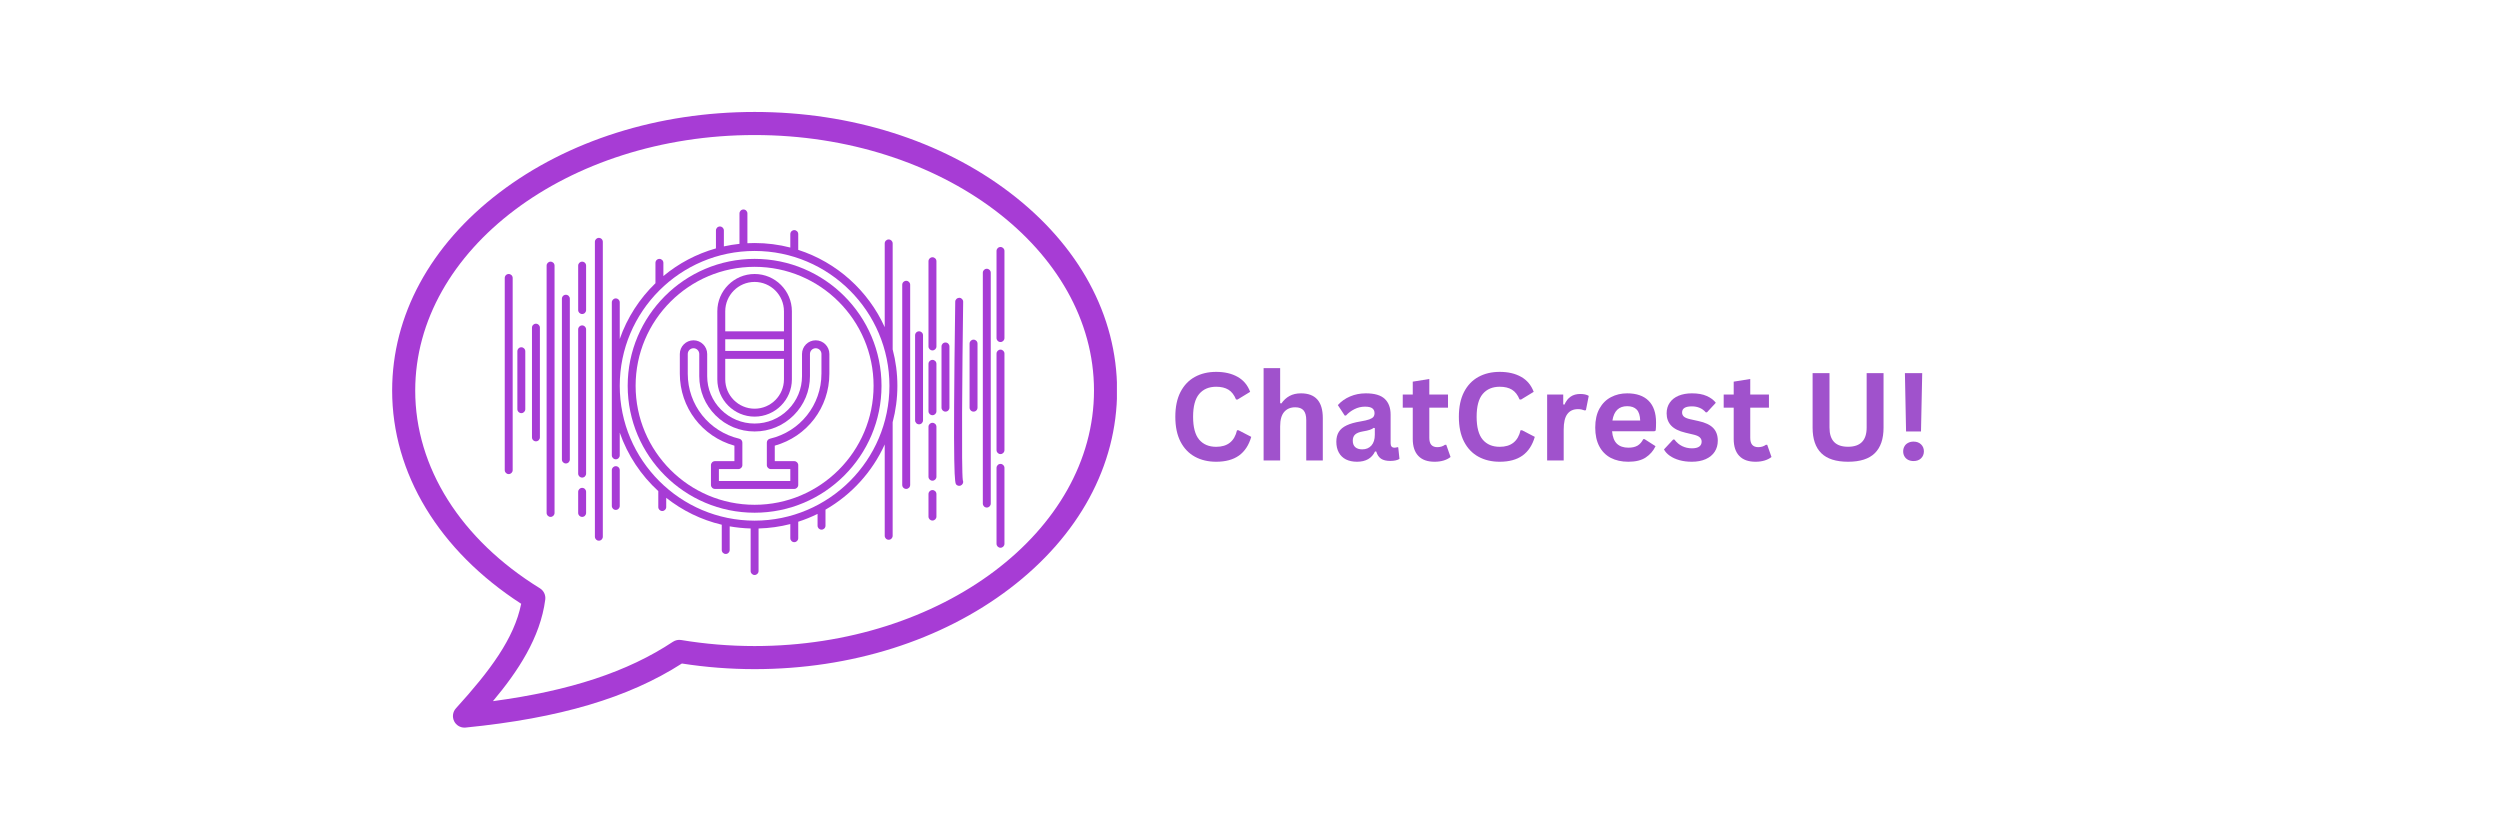 <svg xmlns="http://www.w3.org/2000/svg" xmlns:xlink="http://www.w3.org/1999/xlink" width="900" zoomAndPan="magnify" viewBox="0 0 675 225" height="300" preserveAspectRatio="xMidYMid meet" version="1.0"><defs><g/><clipPath id="ad615bec25"><path d="M 165 56.559 L 243 56.559 L 243 155.559 L 165 155.559 Z M 165 56.559 " clip-rule="nonzero"/></clipPath><clipPath id="28ce52803a"><path d="M 136.207 73 L 139 73 L 139 129 L 136.207 129 Z M 136.207 73 " clip-rule="nonzero"/></clipPath><clipPath id="5c5cbb58bb"><path d="M 269 66 L 271.207 66 L 271.207 93 L 269 93 Z M 269 66 " clip-rule="nonzero"/></clipPath><clipPath id="59b8ce82dd"><path d="M 269 94 L 271.207 94 L 271.207 123 L 269 123 Z M 269 94 " clip-rule="nonzero"/></clipPath><clipPath id="9bb19104e3"><path d="M 269 125 L 271.207 125 L 271.207 148 L 269 148 Z M 269 125 " clip-rule="nonzero"/></clipPath><clipPath id="214169c3fd"><path d="M 105.816 30.227 L 301.566 30.227 L 301.566 196.727 L 105.816 196.727 Z M 105.816 30.227 " clip-rule="nonzero"/></clipPath></defs><g clip-path="url(#ad615bec25)"><path fill="#a73cd5" d="M 241.02 94.34 L 241.02 65.723 C 241.02 65.133 240.539 64.652 239.949 64.652 C 239.355 64.652 238.875 65.133 238.875 65.723 L 238.875 88.336 C 234.414 78.477 225.93 70.816 215.523 67.465 L 215.523 63.203 C 215.523 62.609 215.043 62.129 214.453 62.129 C 213.863 62.129 213.383 62.609 213.383 63.203 L 213.383 66.836 C 210.301 66.043 207.07 65.617 203.742 65.617 C 203.094 65.617 202.445 65.633 201.801 65.668 L 201.801 57.629 C 201.801 57.039 201.32 56.559 200.73 56.559 C 200.141 56.559 199.66 57.039 199.66 57.629 L 199.66 65.836 C 198.23 65.988 196.824 66.223 195.445 66.527 L 195.445 62.219 C 195.445 61.629 194.965 61.148 194.375 61.148 C 193.781 61.148 193.305 61.629 193.305 62.219 L 193.305 67.066 C 188.031 68.551 183.211 71.125 179.113 74.535 L 179.113 70.973 C 179.113 70.379 178.633 69.898 178.043 69.898 C 177.449 69.898 176.973 70.379 176.973 70.973 L 176.973 76.469 C 172.676 80.621 169.34 85.762 167.332 91.52 L 167.332 81.641 C 167.332 81.051 166.855 80.57 166.262 80.57 C 165.672 80.57 165.191 81.051 165.191 81.641 L 165.191 122.941 C 165.191 123.531 165.672 124.012 166.262 124.012 C 166.855 124.012 167.332 123.531 167.332 122.941 L 167.332 116.816 C 169.457 122.914 173.066 128.324 177.738 132.598 L 177.738 136.906 C 177.738 137.496 178.219 137.977 178.809 137.977 C 179.398 137.977 179.879 137.496 179.879 136.906 L 179.879 134.41 C 184.223 137.844 189.316 140.363 194.875 141.676 L 194.875 148.5 C 194.875 149.09 195.355 149.57 195.945 149.57 C 196.539 149.57 197.016 149.09 197.016 148.5 L 197.016 142.117 C 198.859 142.441 200.746 142.637 202.672 142.688 L 202.672 154.18 C 202.672 154.77 203.152 155.25 203.742 155.25 C 204.332 155.25 204.812 154.77 204.812 154.18 L 204.812 142.691 C 207.762 142.609 210.633 142.207 213.383 141.496 L 213.383 145.316 C 213.383 145.906 213.859 146.387 214.453 146.387 C 215.043 146.387 215.523 145.906 215.523 145.316 L 215.523 140.867 C 217.324 140.289 219.066 139.582 220.742 138.754 L 220.742 141.938 C 220.742 142.531 221.223 143.008 221.812 143.008 C 222.402 143.008 222.883 142.531 222.883 141.938 L 222.883 137.605 C 229.895 133.578 235.523 127.41 238.875 120 L 238.875 144.664 C 238.875 145.258 239.355 145.738 239.945 145.738 C 240.539 145.738 241.016 145.258 241.016 144.664 L 241.016 113.992 C 241.848 110.855 242.293 107.562 242.293 104.168 C 242.293 100.77 241.848 97.48 241.02 94.34 Z M 203.742 140.574 C 183.664 140.574 167.332 124.242 167.332 104.168 C 167.332 84.09 183.664 67.758 203.742 67.758 C 223.816 67.758 240.148 84.09 240.148 104.168 C 240.148 124.242 223.816 140.574 203.742 140.574 Z M 203.742 140.574 " fill-opacity="1" fill-rule="nonzero"/></g><path fill="#a73cd5" d="M 203.742 69.898 C 184.848 69.898 169.477 85.273 169.477 104.168 C 169.477 123.062 184.848 138.434 203.742 138.434 C 222.637 138.434 238.008 123.062 238.008 104.168 C 238.008 85.273 222.637 69.898 203.742 69.898 Z M 203.742 136.293 C 186.027 136.293 171.617 121.879 171.617 104.168 C 171.617 86.453 186.027 72.043 203.742 72.043 C 221.457 72.043 235.867 86.453 235.867 104.168 C 235.867 121.879 221.457 136.293 203.742 136.293 Z M 203.742 136.293 " fill-opacity="1" fill-rule="nonzero"/><path fill="#a73cd5" d="M 203.742 112.488 C 209.293 112.488 213.809 107.973 213.809 102.422 L 213.809 84.047 C 213.809 78.496 209.293 73.98 203.742 73.98 C 198.191 73.98 193.676 78.496 193.676 84.047 L 193.676 102.422 C 193.676 107.973 198.191 112.488 203.742 112.488 Z M 195.816 91.598 L 211.668 91.598 L 211.668 94.75 L 195.816 94.75 Z M 203.742 76.121 C 208.113 76.121 211.668 79.676 211.668 84.047 L 211.668 89.453 L 195.816 89.453 L 195.816 84.047 C 195.816 79.676 199.371 76.121 203.742 76.121 Z M 195.816 96.891 L 211.668 96.891 L 211.668 102.422 C 211.668 106.793 208.113 110.348 203.742 110.348 C 199.371 110.348 195.816 106.789 195.816 102.422 Z M 195.816 96.891 " fill-opacity="1" fill-rule="nonzero"/><path fill="#a73cd5" d="M 220.234 91.883 C 218.199 91.883 216.543 93.539 216.543 95.578 L 216.543 101.559 C 216.543 104.977 215.211 108.191 212.793 110.609 C 210.375 113.023 207.16 114.355 203.742 114.355 C 200.32 114.355 197.105 113.023 194.688 110.609 C 192.273 108.191 190.941 104.977 190.941 101.559 L 190.941 95.578 C 190.941 93.539 189.285 91.883 187.246 91.883 C 185.207 91.883 183.551 93.539 183.551 95.578 L 183.551 100.902 C 183.551 110.027 189.57 117.898 198.293 120.328 L 198.293 124.512 L 193.031 124.512 C 192.438 124.512 191.957 124.992 191.957 125.582 L 191.957 130.938 C 191.957 131.527 192.438 132.008 193.031 132.008 L 214.453 132.008 C 215.043 132.008 215.523 131.527 215.523 130.938 L 215.523 125.582 C 215.523 124.992 215.043 124.512 214.453 124.512 L 209.188 124.512 L 209.188 120.328 C 217.91 117.898 223.93 110.027 223.93 100.902 L 223.93 95.578 C 223.93 93.539 222.273 91.883 220.234 91.883 Z M 221.789 100.902 C 221.789 109.312 216.066 116.531 207.875 118.453 C 207.391 118.566 207.047 118.996 207.047 119.496 L 207.047 125.582 C 207.047 126.172 207.527 126.652 208.121 126.652 L 213.383 126.652 L 213.383 129.867 L 194.102 129.867 L 194.102 126.652 L 199.367 126.652 C 199.957 126.652 200.438 126.172 200.438 125.582 L 200.438 119.496 C 200.438 119 200.094 118.566 199.609 118.453 C 191.418 116.531 185.695 109.312 185.695 100.902 L 185.695 95.578 C 185.695 94.719 186.391 94.023 187.25 94.023 C 188.105 94.023 188.801 94.719 188.801 95.578 L 188.801 101.559 C 188.801 105.547 190.355 109.301 193.18 112.121 C 196 114.945 199.754 116.5 203.742 116.496 C 203.742 116.496 203.742 116.496 203.746 116.496 C 207.734 116.496 211.488 114.945 214.309 112.121 C 217.133 109.301 218.688 105.547 218.688 101.559 L 218.688 95.578 C 218.688 94.719 219.383 94.023 220.238 94.023 C 221.098 94.023 221.793 94.719 221.793 95.578 L 221.793 100.902 Z M 221.789 100.902 " fill-opacity="1" fill-rule="nonzero"/><path fill="#a73cd5" d="M 166.262 125.867 C 165.672 125.867 165.191 126.348 165.191 126.938 L 165.191 136.602 C 165.191 137.195 165.672 137.676 166.262 137.676 C 166.855 137.676 167.332 137.195 167.332 136.602 L 167.332 126.938 C 167.332 126.344 166.855 125.867 166.262 125.867 Z M 166.262 125.867 " fill-opacity="1" fill-rule="nonzero"/><path fill="#a73cd5" d="M 161.691 64.227 C 161.102 64.227 160.621 64.703 160.621 65.297 L 160.621 144.918 C 160.621 145.508 161.102 145.988 161.691 145.988 C 162.285 145.988 162.762 145.508 162.762 144.918 L 162.762 65.297 C 162.762 64.703 162.285 64.227 161.691 64.227 Z M 161.691 64.227 " fill-opacity="1" fill-rule="nonzero"/><path fill="#a73cd5" d="M 157.176 70.648 C 156.586 70.648 156.105 71.125 156.105 71.719 L 156.105 83.719 C 156.105 84.309 156.586 84.789 157.176 84.789 C 157.77 84.789 158.246 84.309 158.246 83.719 L 158.246 71.719 C 158.246 71.125 157.77 70.648 157.176 70.648 Z M 157.176 70.648 " fill-opacity="1" fill-rule="nonzero"/><path fill="#a73cd5" d="M 157.176 87.859 C 156.586 87.859 156.105 88.34 156.105 88.93 L 156.105 127.879 C 156.105 128.469 156.586 128.949 157.176 128.949 C 157.77 128.949 158.246 128.469 158.246 127.879 L 158.246 88.93 C 158.246 88.34 157.77 87.859 157.176 87.859 Z M 157.176 87.859 " fill-opacity="1" fill-rule="nonzero"/><path fill="#a73cd5" d="M 157.176 131.723 C 156.586 131.723 156.105 132.203 156.105 132.793 L 156.105 138.496 C 156.105 139.086 156.586 139.566 157.176 139.566 C 157.77 139.566 158.246 139.086 158.246 138.496 L 158.246 132.793 C 158.246 132.203 157.77 131.723 157.176 131.723 Z M 157.176 131.723 " fill-opacity="1" fill-rule="nonzero"/><path fill="#a73cd5" d="M 152.785 79.586 C 152.195 79.586 151.715 80.066 151.715 80.656 L 151.715 124.066 C 151.715 124.656 152.195 125.137 152.785 125.137 C 153.379 125.137 153.855 124.656 153.855 124.066 L 153.855 80.656 C 153.855 80.066 153.379 79.586 152.785 79.586 Z M 152.785 79.586 " fill-opacity="1" fill-rule="nonzero"/><path fill="#a73cd5" d="M 148.656 70.648 C 148.066 70.648 147.586 71.125 147.586 71.719 L 147.586 138.496 C 147.586 139.086 148.066 139.566 148.656 139.566 C 149.246 139.566 149.727 139.086 149.727 138.496 L 149.727 71.719 C 149.727 71.125 149.246 70.648 148.656 70.648 Z M 148.656 70.648 " fill-opacity="1" fill-rule="nonzero"/><path fill="#a73cd5" d="M 144.703 87.398 C 144.113 87.398 143.633 87.879 143.633 88.469 L 143.633 118.086 C 143.633 118.68 144.113 119.16 144.703 119.16 C 145.297 119.16 145.773 118.68 145.773 118.086 L 145.773 88.469 C 145.773 87.879 145.297 87.398 144.703 87.398 Z M 144.703 87.398 " fill-opacity="1" fill-rule="nonzero"/><g clip-path="url(#28ce52803a)"><path fill="#a73cd5" d="M 137.352 73.98 C 136.758 73.98 136.281 74.457 136.281 75.051 L 136.281 126.938 C 136.281 127.527 136.758 128.008 137.352 128.008 C 137.941 128.008 138.422 127.527 138.422 126.938 L 138.422 75.051 C 138.422 74.457 137.941 73.98 137.352 73.98 Z M 137.352 73.98 " fill-opacity="1" fill-rule="nonzero"/></g><path fill="#a73cd5" d="M 140.758 93.762 C 140.168 93.762 139.688 94.242 139.688 94.832 L 139.688 110.48 C 139.688 111.07 140.168 111.551 140.758 111.551 C 141.348 111.551 141.828 111.07 141.828 110.48 L 141.828 94.832 C 141.828 94.242 141.348 93.762 140.758 93.762 Z M 140.758 93.762 " fill-opacity="1" fill-rule="nonzero"/><path fill="#a73cd5" d="M 244.676 75.816 C 244.082 75.816 243.602 76.297 243.602 76.887 L 243.602 130.938 C 243.602 131.531 244.082 132.008 244.676 132.008 C 245.266 132.008 245.746 131.531 245.746 130.938 L 245.746 76.887 C 245.746 76.297 245.266 75.816 244.676 75.816 Z M 244.676 75.816 " fill-opacity="1" fill-rule="nonzero"/><path fill="#a73cd5" d="M 248.145 89.453 C 247.551 89.453 247.074 89.934 247.074 90.527 L 247.074 113.492 C 247.074 114.086 247.551 114.566 248.145 114.566 C 248.734 114.566 249.215 114.086 249.215 113.492 L 249.215 90.527 C 249.215 89.934 248.734 89.453 248.145 89.453 Z M 248.145 89.453 " fill-opacity="1" fill-rule="nonzero"/><path fill="#a73cd5" d="M 255.277 92.473 C 254.688 92.473 254.207 92.953 254.207 93.543 L 254.207 110.07 C 254.207 110.66 254.688 111.141 255.277 111.141 C 255.871 111.141 256.348 110.66 256.348 110.07 L 256.348 93.543 C 256.348 92.953 255.871 92.473 255.277 92.473 Z M 255.277 92.473 " fill-opacity="1" fill-rule="nonzero"/><path fill="#a73cd5" d="M 259 80.402 C 258.418 80.41 257.922 80.867 257.914 81.457 C 257.23 129.859 257.797 130.43 258.207 130.848 C 258.41 131.055 258.699 131.176 258.984 131.176 C 259.574 131.176 260.055 130.695 260.055 130.105 C 260.055 129.945 260.02 129.789 259.957 129.652 C 259.57 127.062 259.801 99.594 260.055 81.488 C 260.062 80.895 259.59 80.41 259 80.402 Z M 259 80.402 " fill-opacity="1" fill-rule="nonzero"/><path fill="#a73cd5" d="M 262.855 91.703 C 262.266 91.703 261.785 92.184 261.785 92.773 L 261.785 110.066 C 261.785 110.66 262.266 111.141 262.855 111.141 C 263.449 111.141 263.93 110.66 263.93 110.066 L 263.93 92.773 C 263.93 92.184 263.449 91.703 262.855 91.703 Z M 262.855 91.703 " fill-opacity="1" fill-rule="nonzero"/><path fill="#a73cd5" d="M 266.434 72.566 C 265.84 72.566 265.363 73.047 265.363 73.637 L 265.363 135.969 C 265.363 136.559 265.84 137.039 266.434 137.039 C 267.023 137.039 267.504 136.559 267.504 135.969 L 267.504 73.637 C 267.504 73.047 267.023 72.566 266.434 72.566 Z M 266.434 72.566 " fill-opacity="1" fill-rule="nonzero"/><g clip-path="url(#5c5cbb58bb)"><path fill="#a73cd5" d="M 270.133 66.688 C 269.543 66.688 269.062 67.168 269.062 67.758 L 269.062 91.273 C 269.062 91.867 269.543 92.348 270.133 92.348 C 270.723 92.348 271.203 91.867 271.203 91.273 L 271.203 67.758 C 271.203 67.168 270.723 66.688 270.133 66.688 Z M 270.133 66.688 " fill-opacity="1" fill-rule="nonzero"/></g><g clip-path="url(#59b8ce82dd)"><path fill="#a73cd5" d="M 270.133 94.398 C 269.543 94.398 269.062 94.879 269.062 95.469 L 269.062 121.535 C 269.062 122.125 269.543 122.605 270.133 122.605 C 270.723 122.605 271.203 122.125 271.203 121.535 L 271.203 95.469 C 271.203 94.879 270.723 94.398 270.133 94.398 Z M 270.133 94.398 " fill-opacity="1" fill-rule="nonzero"/></g><g clip-path="url(#9bb19104e3)"><path fill="#a73cd5" d="M 270.133 125.254 C 269.543 125.254 269.062 125.734 269.062 126.328 L 269.062 146.82 C 269.062 147.41 269.543 147.891 270.133 147.891 C 270.723 147.891 271.203 147.41 271.203 146.82 L 271.203 126.328 C 271.203 125.734 270.723 125.254 270.133 125.254 Z M 270.133 125.254 " fill-opacity="1" fill-rule="nonzero"/></g><path fill="#a73cd5" d="M 251.762 69.457 C 251.172 69.457 250.691 69.938 250.691 70.527 L 250.691 93.543 C 250.691 94.133 251.172 94.613 251.762 94.613 C 252.355 94.613 252.836 94.133 252.836 93.543 L 252.836 70.527 C 252.836 69.938 252.355 69.457 251.762 69.457 Z M 251.762 69.457 " fill-opacity="1" fill-rule="nonzero"/><path fill="#a73cd5" d="M 251.762 97.164 C 251.172 97.164 250.691 97.645 250.691 98.238 L 250.691 111.039 C 250.691 111.629 251.172 112.109 251.762 112.109 C 252.355 112.109 252.836 111.629 252.836 111.039 L 252.836 98.238 C 252.836 97.645 252.355 97.164 251.762 97.164 Z M 251.762 97.164 " fill-opacity="1" fill-rule="nonzero"/><path fill="#a73cd5" d="M 251.762 114.156 C 251.172 114.156 250.691 114.637 250.691 115.227 L 250.691 128.719 C 250.691 129.309 251.172 129.789 251.762 129.789 C 252.355 129.789 252.836 129.309 252.836 128.719 L 252.836 115.227 C 252.836 114.637 252.355 114.156 251.762 114.156 Z M 251.762 114.156 " fill-opacity="1" fill-rule="nonzero"/><path fill="#a73cd5" d="M 251.762 132.316 C 251.172 132.316 250.691 132.797 250.691 133.387 L 250.691 139.477 C 250.691 140.066 251.172 140.547 251.762 140.547 C 252.355 140.547 252.836 140.066 252.836 139.477 L 252.836 133.387 C 252.836 132.797 252.355 132.316 251.762 132.316 Z M 251.762 132.316 " fill-opacity="1" fill-rule="nonzero"/><g clip-path="url(#214169c3fd)"><path fill="#a73cd5" d="M 125.406 196.457 C 124.238 196.457 123.156 195.801 122.625 194.742 C 122.047 193.59 122.234 192.199 123.102 191.246 C 132.293 181.137 138.844 172.375 140.719 163.02 C 118.547 148.684 105.879 127.805 105.879 105.445 C 105.879 85.191 116.168 66.203 134.859 51.984 C 153.293 37.953 177.758 30.227 203.746 30.227 C 229.73 30.227 254.195 37.953 272.633 51.984 C 291.32 66.203 301.613 85.191 301.613 105.445 C 301.613 125.703 291.32 144.691 272.633 158.91 C 254.195 172.941 229.73 180.668 203.746 180.668 C 197.152 180.668 190.555 180.156 184.109 179.148 C 169.66 188.418 151.059 193.922 125.719 196.441 C 125.613 196.453 125.512 196.457 125.406 196.457 Z M 203.746 36.461 C 153.219 36.461 112.109 67.41 112.109 105.445 C 112.109 126.184 124.379 145.641 145.766 158.832 C 146.809 159.477 147.379 160.672 147.219 161.887 C 145.887 172.184 139.809 181.297 133.094 189.312 C 153.914 186.527 169.492 181.371 181.691 173.281 C 182.352 172.848 183.148 172.676 183.926 172.805 C 190.418 173.887 197.086 174.434 203.746 174.434 C 254.273 174.434 295.379 143.484 295.379 105.445 C 295.379 67.41 254.273 36.461 203.746 36.461 Z M 203.746 36.461 " fill-opacity="1" fill-rule="nonzero"/></g><g fill="#a052cc" fill-opacity="1"><g transform="translate(315.479, 124.327)"><g><path d="M 12.891 0.344 C 10.711 0.344 8.797 -0.109 7.141 -1.016 C 5.484 -1.922 4.188 -3.281 3.25 -5.094 C 2.32 -6.906 1.859 -9.141 1.859 -11.797 C 1.859 -14.453 2.32 -16.68 3.25 -18.484 C 4.188 -20.297 5.484 -21.656 7.141 -22.562 C 8.797 -23.469 10.711 -23.922 12.891 -23.922 C 15.16 -23.922 17.086 -23.473 18.672 -22.578 C 20.254 -21.691 21.383 -20.344 22.062 -18.531 L 18.656 -16.453 L 18.25 -16.469 C 17.75 -17.695 17.066 -18.578 16.203 -19.109 C 15.336 -19.641 14.234 -19.906 12.891 -19.906 C 10.93 -19.906 9.398 -19.254 8.297 -17.953 C 7.203 -16.66 6.656 -14.609 6.656 -11.797 C 6.656 -8.984 7.203 -6.926 8.297 -5.625 C 9.398 -4.332 10.93 -3.688 12.891 -3.688 C 15.953 -3.688 17.828 -5.176 18.516 -8.156 L 18.922 -8.156 L 22.359 -6.375 C 21.711 -4.133 20.609 -2.453 19.047 -1.328 C 17.484 -0.211 15.43 0.344 12.891 0.344 Z M 12.891 0.344 "/></g></g></g><g fill="#a052cc" fill-opacity="1"><g transform="translate(338.61, 124.327)"><g><path d="M 2.562 0 L 2.562 -24.938 L 7.031 -24.938 L 7.031 -15.469 L 7.375 -15.406 C 7.969 -16.27 8.691 -16.938 9.547 -17.406 C 10.41 -17.883 11.445 -18.125 12.656 -18.125 C 16.582 -18.125 18.547 -15.898 18.547 -11.453 L 18.547 0 L 14.078 0 L 14.078 -10.891 C 14.078 -12.098 13.832 -12.977 13.344 -13.531 C 12.863 -14.082 12.113 -14.359 11.094 -14.359 C 9.844 -14.359 8.852 -13.941 8.125 -13.109 C 7.395 -12.273 7.031 -10.973 7.031 -9.203 L 7.031 0 Z M 2.562 0 "/></g></g></g><g fill="#a052cc" fill-opacity="1"><g transform="translate(359.451, 124.327)"><g><path d="M 6.938 0.344 C 5.789 0.344 4.797 0.133 3.953 -0.281 C 3.117 -0.707 2.477 -1.328 2.031 -2.141 C 1.582 -2.953 1.359 -3.926 1.359 -5.062 C 1.359 -6.113 1.582 -7 2.031 -7.719 C 2.477 -8.438 3.176 -9.02 4.125 -9.469 C 5.07 -9.926 6.312 -10.281 7.844 -10.531 C 8.906 -10.707 9.711 -10.895 10.266 -11.094 C 10.816 -11.301 11.188 -11.531 11.375 -11.781 C 11.57 -12.039 11.672 -12.375 11.672 -12.781 C 11.672 -13.344 11.473 -13.773 11.078 -14.078 C 10.68 -14.379 10.02 -14.531 9.094 -14.531 C 8.102 -14.531 7.16 -14.305 6.266 -13.859 C 5.379 -13.422 4.609 -12.844 3.953 -12.125 L 3.625 -12.125 L 1.766 -14.953 C 2.66 -15.953 3.758 -16.727 5.062 -17.281 C 6.363 -17.844 7.785 -18.125 9.328 -18.125 C 11.68 -18.125 13.383 -17.625 14.438 -16.625 C 15.488 -15.625 16.016 -14.207 16.016 -12.375 L 16.016 -4.641 C 16.016 -3.848 16.363 -3.453 17.062 -3.453 C 17.332 -3.453 17.598 -3.5 17.859 -3.594 L 18.078 -3.531 L 18.406 -0.422 C 18.156 -0.254 17.805 -0.117 17.359 -0.016 C 16.922 0.078 16.441 0.125 15.922 0.125 C 14.859 0.125 14.023 -0.078 13.422 -0.484 C 12.828 -0.891 12.398 -1.531 12.141 -2.406 L 11.812 -2.438 C 10.938 -0.582 9.312 0.344 6.938 0.344 Z M 8.359 -3 C 9.391 -3 10.211 -3.344 10.828 -4.031 C 11.441 -4.727 11.75 -5.695 11.75 -6.938 L 11.75 -8.734 L 11.453 -8.812 C 11.18 -8.594 10.828 -8.41 10.391 -8.266 C 9.953 -8.117 9.328 -7.977 8.516 -7.844 C 7.547 -7.676 6.848 -7.395 6.422 -7 C 6.004 -6.613 5.797 -6.062 5.797 -5.344 C 5.797 -4.57 6.02 -3.988 6.469 -3.594 C 6.914 -3.195 7.547 -3 8.359 -3 Z M 8.359 -3 "/></g></g></g><g fill="#a052cc" fill-opacity="1"><g transform="translate(378.211, 124.327)"><g><path d="M 12.281 -4.234 L 13.438 -0.938 C 12.945 -0.539 12.336 -0.227 11.609 0 C 10.879 0.227 10.051 0.344 9.125 0.344 C 7.195 0.344 5.734 -0.18 4.734 -1.234 C 3.734 -2.285 3.234 -3.812 3.234 -5.812 L 3.234 -14.25 L 0.531 -14.25 L 0.531 -17.812 L 3.234 -17.812 L 3.234 -21.281 L 7.703 -22 L 7.703 -17.812 L 12.75 -17.812 L 12.75 -14.25 L 7.703 -14.25 L 7.703 -6.125 C 7.703 -5.25 7.883 -4.609 8.25 -4.203 C 8.625 -3.797 9.16 -3.594 9.859 -3.594 C 10.648 -3.594 11.344 -3.805 11.938 -4.234 Z M 12.281 -4.234 "/></g></g></g><g fill="#a052cc" fill-opacity="1"><g transform="translate(392.035, 124.327)"><g><path d="M 12.891 0.344 C 10.711 0.344 8.797 -0.109 7.141 -1.016 C 5.484 -1.922 4.188 -3.281 3.25 -5.094 C 2.32 -6.906 1.859 -9.141 1.859 -11.797 C 1.859 -14.453 2.32 -16.68 3.25 -18.484 C 4.188 -20.297 5.484 -21.656 7.141 -22.562 C 8.797 -23.469 10.711 -23.922 12.891 -23.922 C 15.16 -23.922 17.086 -23.473 18.672 -22.578 C 20.254 -21.691 21.383 -20.344 22.062 -18.531 L 18.656 -16.453 L 18.25 -16.469 C 17.75 -17.695 17.066 -18.578 16.203 -19.109 C 15.336 -19.641 14.234 -19.906 12.891 -19.906 C 10.93 -19.906 9.398 -19.254 8.297 -17.953 C 7.203 -16.66 6.656 -14.609 6.656 -11.797 C 6.656 -8.984 7.203 -6.926 8.297 -5.625 C 9.398 -4.332 10.93 -3.688 12.891 -3.688 C 15.953 -3.688 17.828 -5.176 18.516 -8.156 L 18.922 -8.156 L 22.359 -6.375 C 21.711 -4.133 20.609 -2.453 19.047 -1.328 C 17.484 -0.211 15.43 0.344 12.891 0.344 Z M 12.891 0.344 "/></g></g></g><g fill="#a052cc" fill-opacity="1"><g transform="translate(415.166, 124.327)"><g><path d="M 2.562 0 L 2.562 -17.797 L 6.906 -17.797 L 6.906 -15.141 L 7.234 -15.078 C 7.672 -16.066 8.238 -16.789 8.938 -17.25 C 9.633 -17.719 10.484 -17.953 11.484 -17.953 C 12.492 -17.953 13.266 -17.781 13.797 -17.438 L 13.031 -13.578 L 12.688 -13.516 C 12.395 -13.629 12.113 -13.711 11.844 -13.766 C 11.582 -13.828 11.258 -13.859 10.875 -13.859 C 9.625 -13.859 8.672 -13.414 8.016 -12.531 C 7.359 -11.656 7.031 -10.254 7.031 -8.328 L 7.031 0 Z M 2.562 0 "/></g></g></g><g fill="#a052cc" fill-opacity="1"><g transform="translate(429.119, 124.327)"><g><path d="M 17.578 -7.891 L 6.141 -7.891 C 6.273 -6.336 6.719 -5.207 7.469 -4.5 C 8.219 -3.801 9.242 -3.453 10.547 -3.453 C 11.566 -3.453 12.395 -3.641 13.031 -4.016 C 13.664 -4.398 14.176 -4.984 14.562 -5.766 L 14.906 -5.766 L 17.875 -3.859 C 17.289 -2.609 16.41 -1.594 15.234 -0.812 C 14.066 -0.039 12.504 0.344 10.547 0.344 C 8.711 0.344 7.125 -0.004 5.781 -0.703 C 4.445 -1.41 3.414 -2.453 2.688 -3.828 C 1.957 -5.211 1.594 -6.898 1.594 -8.891 C 1.594 -10.91 1.973 -12.613 2.734 -14 C 3.504 -15.383 4.539 -16.414 5.844 -17.094 C 7.145 -17.781 8.602 -18.125 10.219 -18.125 C 12.738 -18.125 14.664 -17.457 16 -16.125 C 17.344 -14.789 18.016 -12.832 18.016 -10.25 C 18.016 -9.32 17.984 -8.598 17.922 -8.078 Z M 13.734 -10.781 C 13.691 -12.133 13.379 -13.117 12.797 -13.734 C 12.211 -14.348 11.352 -14.656 10.219 -14.656 C 7.969 -14.656 6.641 -13.363 6.234 -10.781 Z M 13.734 -10.781 "/></g></g></g><g fill="#a052cc" fill-opacity="1"><g transform="translate(448.46, 124.327)"><g><path d="M 8.328 0.344 C 7.109 0.344 5.992 0.203 4.984 -0.078 C 3.973 -0.367 3.109 -0.766 2.391 -1.266 C 1.68 -1.766 1.156 -2.336 0.812 -2.984 L 3.297 -5.656 L 3.625 -5.656 C 4.219 -4.863 4.914 -4.27 5.719 -3.875 C 6.531 -3.477 7.41 -3.281 8.359 -3.281 C 9.223 -3.281 9.875 -3.43 10.312 -3.734 C 10.758 -4.047 10.984 -4.492 10.984 -5.078 C 10.984 -5.535 10.82 -5.914 10.5 -6.219 C 10.188 -6.52 9.676 -6.758 8.969 -6.938 L 6.609 -7.5 C 4.848 -7.914 3.562 -8.555 2.75 -9.422 C 1.938 -10.285 1.531 -11.383 1.531 -12.719 C 1.531 -13.832 1.812 -14.797 2.375 -15.609 C 2.938 -16.43 3.734 -17.055 4.766 -17.484 C 5.797 -17.91 6.992 -18.125 8.359 -18.125 C 9.953 -18.125 11.273 -17.891 12.328 -17.422 C 13.391 -16.961 14.219 -16.348 14.812 -15.578 L 12.422 -13 L 12.094 -13 C 11.602 -13.562 11.047 -13.969 10.422 -14.219 C 9.805 -14.477 9.117 -14.609 8.359 -14.609 C 6.586 -14.609 5.703 -14.062 5.703 -12.969 C 5.703 -12.508 5.863 -12.133 6.188 -11.844 C 6.52 -11.551 7.102 -11.312 7.938 -11.125 L 10.125 -10.641 C 11.938 -10.254 13.258 -9.633 14.094 -8.781 C 14.926 -7.926 15.344 -6.781 15.344 -5.344 C 15.344 -4.207 15.062 -3.207 14.5 -2.344 C 13.938 -1.488 13.129 -0.828 12.078 -0.359 C 11.023 0.109 9.773 0.344 8.328 0.344 Z M 8.328 0.344 "/></g></g></g><g fill="#a052cc" fill-opacity="1"><g transform="translate(464.865, 124.327)"><g><path d="M 12.281 -4.234 L 13.438 -0.938 C 12.945 -0.539 12.336 -0.227 11.609 0 C 10.879 0.227 10.051 0.344 9.125 0.344 C 7.195 0.344 5.734 -0.18 4.734 -1.234 C 3.734 -2.285 3.234 -3.812 3.234 -5.812 L 3.234 -14.25 L 0.531 -14.25 L 0.531 -17.812 L 3.234 -17.812 L 3.234 -21.281 L 7.703 -22 L 7.703 -17.812 L 12.75 -17.812 L 12.75 -14.25 L 7.703 -14.25 L 7.703 -6.125 C 7.703 -5.25 7.883 -4.609 8.25 -4.203 C 8.625 -3.797 9.16 -3.594 9.859 -3.594 C 10.648 -3.594 11.344 -3.805 11.938 -4.234 Z M 12.281 -4.234 "/></g></g></g><g fill="#a052cc" fill-opacity="1"><g transform="translate(478.689, 124.327)"><g/></g></g><g fill="#a052cc" fill-opacity="1"><g transform="translate(486.48, 124.327)"><g><path d="M 12.5 0.344 C 9.25 0.344 6.836 -0.426 5.266 -1.969 C 3.703 -3.52 2.922 -5.812 2.922 -8.844 L 2.922 -23.578 L 7.484 -23.578 L 7.484 -8.875 C 7.484 -7.156 7.895 -5.863 8.719 -5 C 9.551 -4.133 10.812 -3.703 12.5 -3.703 C 15.844 -3.703 17.516 -5.426 17.516 -8.875 L 17.516 -23.578 L 22.078 -23.578 L 22.078 -8.844 C 22.078 -5.812 21.289 -3.52 19.719 -1.969 C 18.156 -0.426 15.75 0.344 12.5 0.344 Z M 12.5 0.344 "/></g></g></g><g fill="#a052cc" fill-opacity="1"><g transform="translate(511.482, 124.327)"><g><path d="M 7.188 -7.828 L 3.156 -7.828 L 2.844 -23.578 L 7.516 -23.578 Z M 5.172 0.156 C 4.617 0.156 4.129 0.047 3.703 -0.172 C 3.273 -0.398 2.945 -0.711 2.719 -1.109 C 2.488 -1.504 2.375 -1.953 2.375 -2.453 C 2.375 -2.953 2.488 -3.406 2.719 -3.812 C 2.945 -4.219 3.273 -4.531 3.703 -4.75 C 4.129 -4.977 4.617 -5.094 5.172 -5.094 C 6.016 -5.094 6.691 -4.844 7.203 -4.344 C 7.711 -3.852 7.969 -3.227 7.969 -2.469 C 7.969 -1.707 7.711 -1.078 7.203 -0.578 C 6.691 -0.086 6.016 0.156 5.172 0.156 Z M 5.172 0.156 "/></g></g></g></svg>